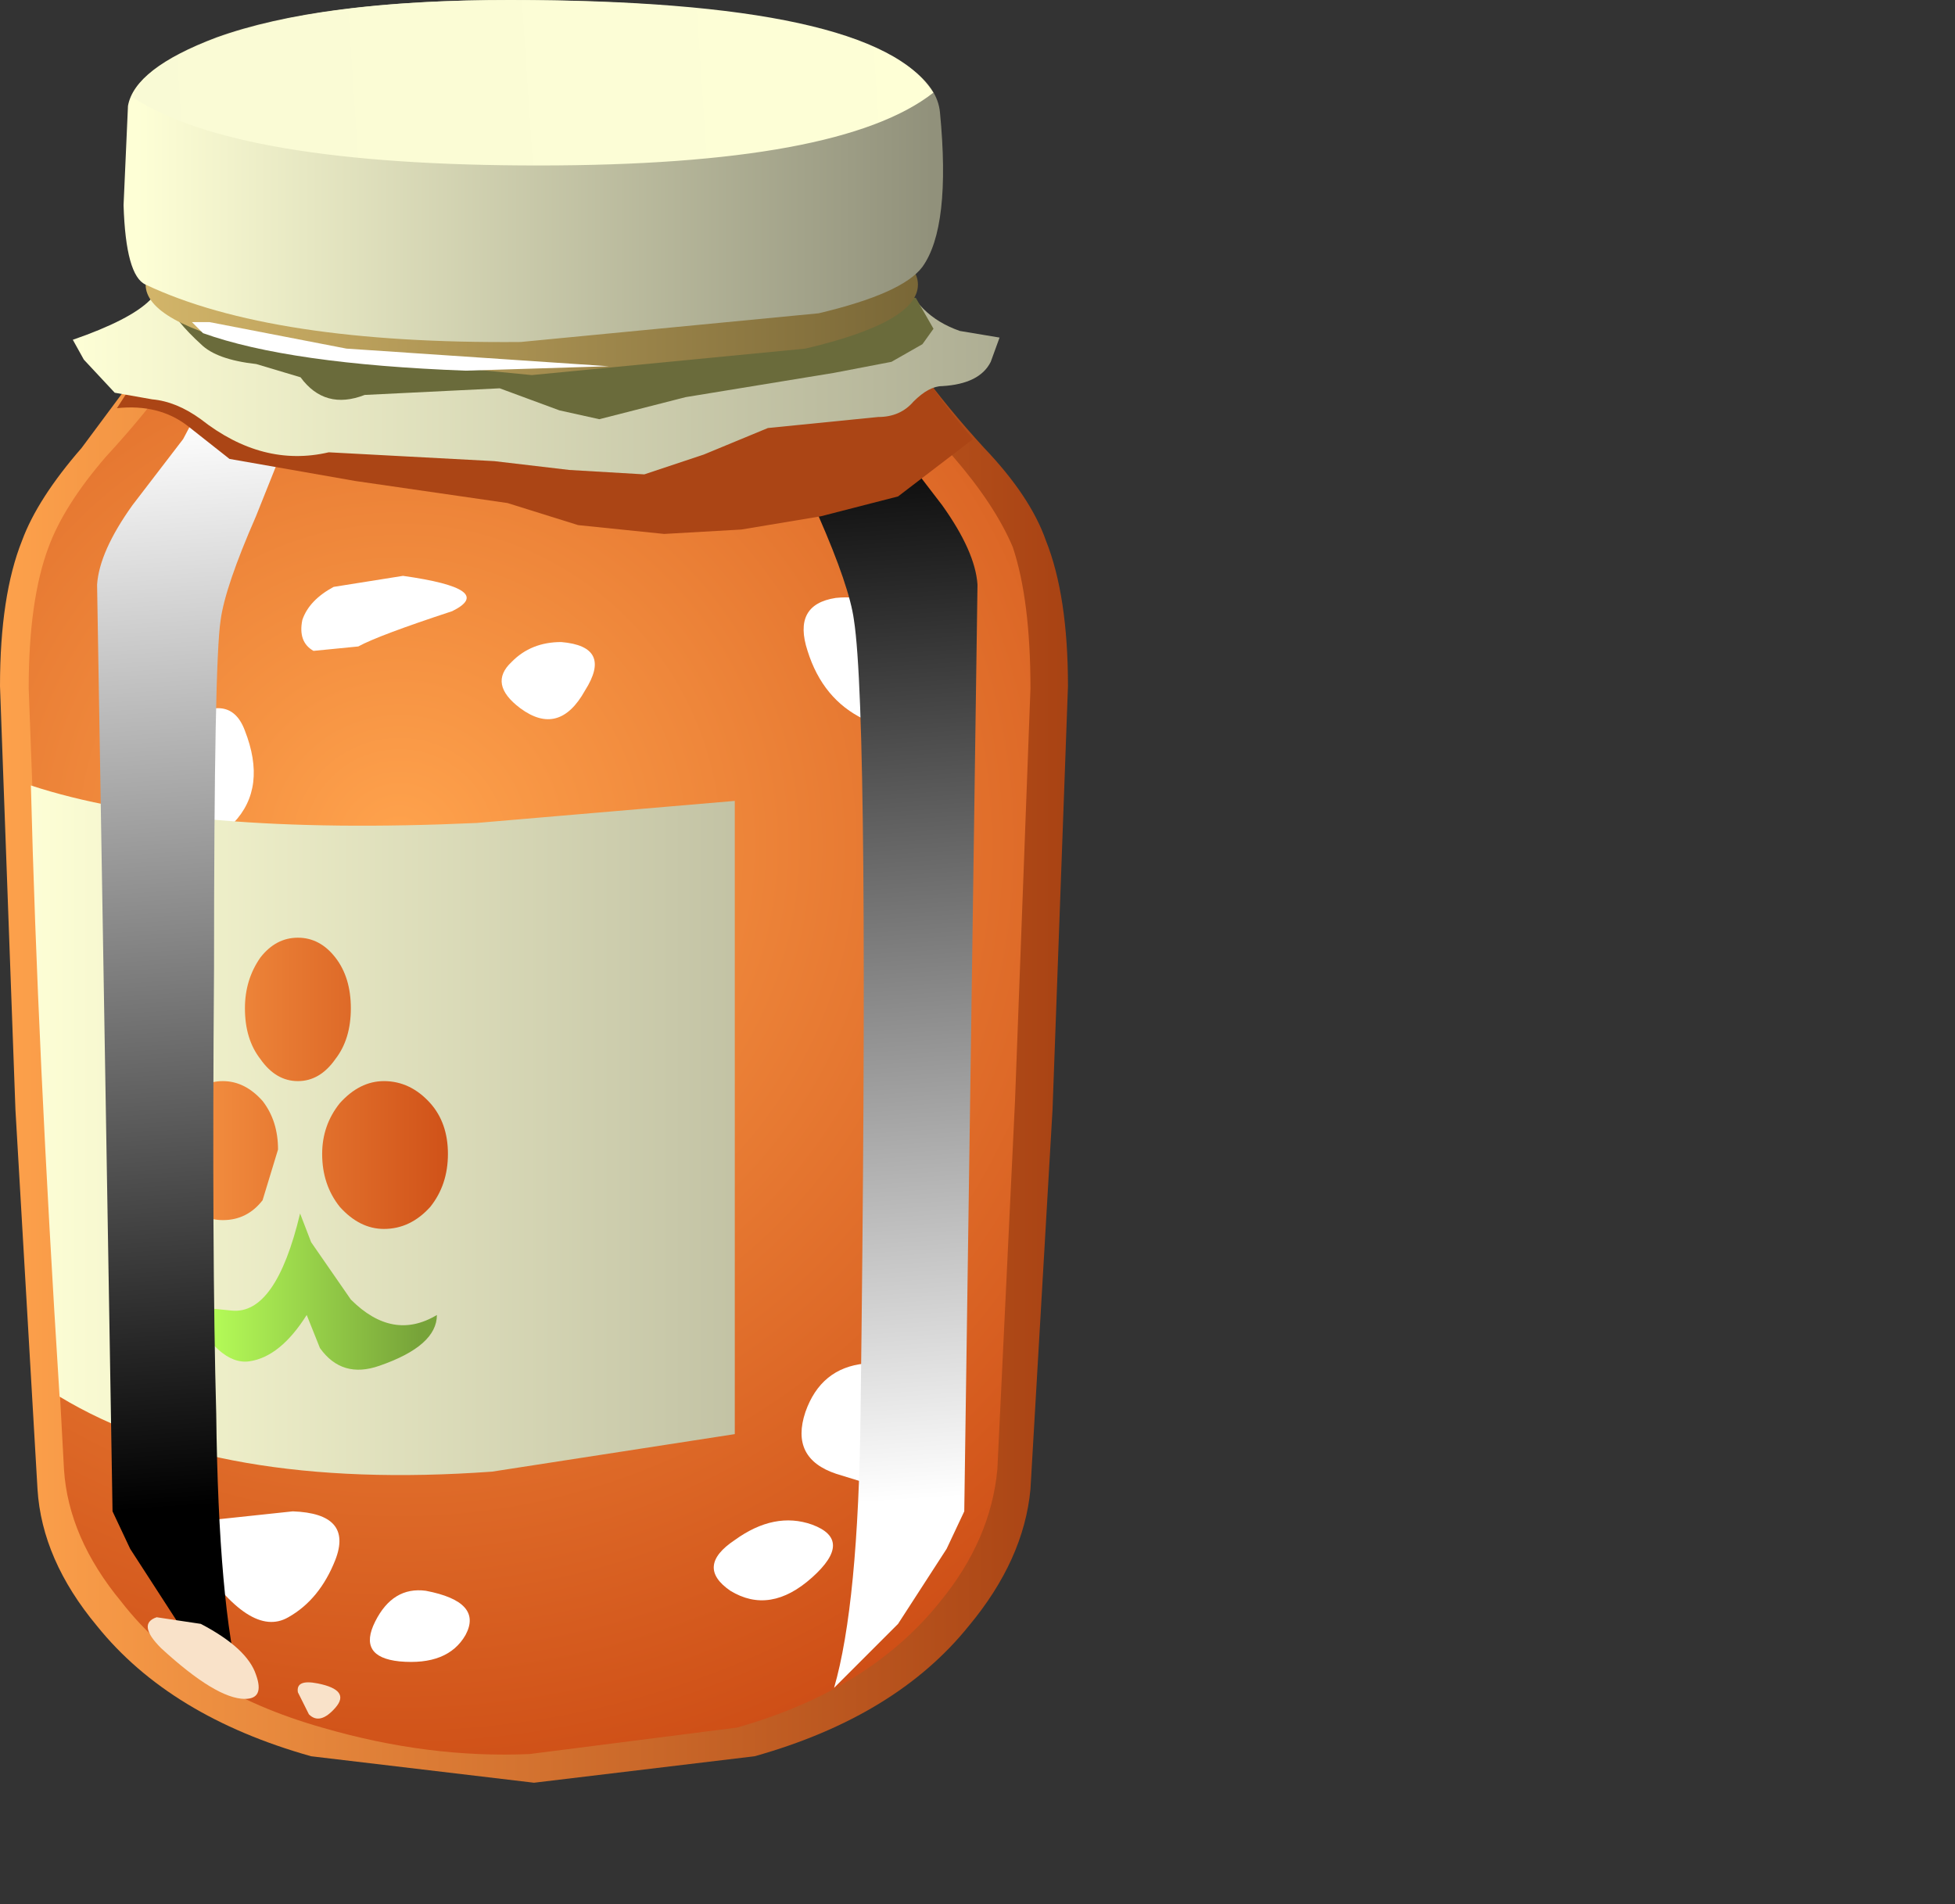 <?xml version="1.0" encoding="UTF-8" standalone="no"?>
<svg xmlns:xlink="http://www.w3.org/1999/xlink" height="43.15px" width="44.3px" xmlns="http://www.w3.org/2000/svg">
  <rect width="100%" height="100%" fill="#333333" stroke="none"/>
  <g transform="matrix(1.0, 0.0, 0.0, 1.0, 0.0, 0.0)">
    <use height="33.95" transform="matrix(1.0, 0.0, 0.0, 1.0, 0.0, 6.45)" width="24.2" xlink:href="#shape0"/>
    <use height="1.8" transform="matrix(1.0, 0.0, 0.0, 1.0, 6.85, 13.05)" width="3.7" xlink:href="#sprite0"/>
    <use height="1.75" transform="matrix(1.0, 0.0, 0.0, 1.0, 11.35, 14.55)" width="2.15" xlink:href="#sprite1"/>
    <use height="2.9" transform="matrix(1.0, 0.0, 0.0, 1.0, 3.4, 16.05)" width="2.35" xlink:href="#sprite2"/>
    <use height="3.65" transform="matrix(1.0, 0.0, 0.0, 1.0, 3.9, 25.9)" width="2.5" xlink:href="#sprite3"/>
    <use height="2.5" transform="matrix(1.0, 0.0, 0.0, 1.0, 4.3, 34.25)" width="3.4" xlink:href="#sprite4"/>
    <use height="1.6" transform="matrix(1.0, 0.0, 0.0, 1.0, 8.4, 36.05)" width="2.25" xlink:href="#sprite5"/>
    <use height="1.8" transform="matrix(1.0, 0.0, 0.0, 1.0, 16.15, 34.45)" width="2.7" xlink:href="#sprite6"/>
    <use height="2.9" transform="matrix(1.0, 0.0, 0.0, 1.0, 18.15, 30.9)" width="2.85" xlink:href="#sprite7"/>
    <use height="2.9" transform="matrix(1.0, 0.0, 0.0, 1.0, 18.2, 13.55)" width="3.1" xlink:href="#sprite8"/>
    <use height="15.65" transform="matrix(1.0, 0.0, 0.0, 1.0, 0.7, 17.8)" width="15.95" xlink:href="#shape10"/>
    <use height="31.5" transform="matrix(1.0, 0.0, 0.0, 1.0, 2.2, 6.75)" width="5.3" xlink:href="#sprite9"/>
    <use height="31.5" transform="matrix(1.0, 0.0, 0.0, 1.0, 16.9, 6.75)" width="5.25" xlink:href="#sprite10"/>
    <use height="5.4" transform="matrix(1.0, 0.0, 0.0, 1.0, 2.65, 6.75)" width="19.4" xlink:href="#sprite11"/>
    <use height="6.2" transform="matrix(1.0, 0.0, 0.0, 1.0, 1.65, 4.55)" width="21.0" xlink:href="#shape14"/>
    <use height="3.7" transform="matrix(1.0, 0.0, 0.0, 1.0, 3.45, 5.8)" width="17.7" xlink:href="#sprite12"/>
    <use height="4.1" transform="matrix(1.0, 0.0, 0.0, 1.0, 3.3, 4.4)" width="17.5" xlink:href="#shape16"/>
    <use height="1.2" transform="matrix(1.0, 0.0, 0.0, 1.0, 4.35, 7.25)" width="9.45" xlink:href="#sprite13"/>
    <use height="38.95" transform="matrix(1.0, 0.0, 0.0, 1.0, 2.8, 0.0)" width="18.55" xlink:href="#shape18"/>
  </g>
  <defs>
    <g id="shape0" transform="matrix(1.0, 0.0, 0.0, 1.0, 0.0, -6.45)">
      <path d="M22.3 10.15 Q23.35 11.25 23.7 12.25 24.2 13.5 24.2 15.55 L23.85 25.15 23.35 33.75 Q23.2 35.35 21.95 36.85 20.3 38.9 17.1 39.8 L12.1 40.4 7.05 39.8 Q3.85 38.9 2.2 36.85 0.95 35.35 0.85 33.75 L0.35 25.15 0.0 15.55 Q0.0 13.5 0.5 12.25 0.85 11.3 1.85 10.15 L4.6 6.45 12.1 6.85 19.6 6.45 Q20.65 8.35 22.3 10.15" fill="url(#gradient0)" fill-rule="evenodd" stroke="none"/>
      <path d="M21.6 10.35 Q22.55 11.45 22.95 12.4 23.35 13.6 23.35 15.6 L23.0 24.95 22.6 33.3 Q22.45 34.9 21.3 36.3 19.7 38.3 16.7 39.15 L12.0 39.75 Q9.7 39.85 7.3 39.15 4.3 38.3 2.75 36.3 1.55 34.85 1.45 33.3 L1.0 24.95 0.65 15.6 Q0.65 13.6 1.1 12.4 1.45 11.45 2.4 10.35 4.2 8.4 4.95 6.75 L12.0 7.15 19.05 6.75 Q20.05 8.6 21.6 10.35" fill="url(#gradient1)" fill-rule="evenodd" stroke="none"/>
    </g>
    <linearGradient gradientTransform="matrix(0.015, 0.0, 0.0, -0.015, 12.1, 23.4)" gradientUnits="userSpaceOnUse" id="gradient0" spreadMethod="pad" x1="-819.2" x2="819.2">
      <stop offset="0.0" stop-color="#fea24c"/>
      <stop offset="1.0" stop-color="#a84213"/>
    </linearGradient>
    <radialGradient cx="0" cy="0" gradientTransform="matrix(0.015, 0.023, 0.023, -0.015, 9.05, 19.15)" gradientUnits="userSpaceOnUse" id="gradient1" r="819.2" spreadMethod="pad">
      <stop offset="0.0" stop-color="#ffa34d"/>
      <stop offset="1.0" stop-color="#cc4b14"/>
    </radialGradient>
    <g id="sprite0" transform="matrix(1.0, 0.0, 0.0, 1.0, 0.0, 0.0)">
      <use height="1.8" transform="matrix(1.014, 0.0, 0.0, 1.0, 7.0E-4, 0.0)" width="3.65" xlink:href="#shape1"/>
    </g>
    <g id="shape1" transform="matrix(1.0, 0.0, 0.0, 1.0, -0.05, 0.0)">
      <path d="M2.3 0.0 Q4.4 0.3 3.4 0.8 1.75 1.35 1.3 1.6 L0.3 1.7 Q-0.05 1.5 0.05 1.0 0.2 0.55 0.75 0.25 L2.3 0.0" fill="#ffffff" fill-rule="evenodd" stroke="none"/>
    </g>
    <g id="sprite1" transform="matrix(1.0, 0.0, 0.0, 1.0, 0.0, 0.0)">
      <use height="1.75" transform="matrix(0.977, 0.0, 0.0, 1.0, 0.0, 0.0)" width="2.2" xlink:href="#shape2"/>
    </g>
    <g id="shape2" transform="matrix(1.0, 0.0, 0.0, 1.0, 0.0, 0.0)">
      <path d="M1.4 0.0 Q2.6 0.1 1.95 1.1 1.35 2.15 0.45 1.5 -0.3 0.95 0.25 0.45 0.7 0.0 1.4 0.0" fill="#ffffff" fill-rule="evenodd" stroke="none"/>
    </g>
    <g id="sprite2" transform="matrix(1.0, 0.0, 0.0, 1.0, 0.05, 0.1)">
      <use height="2.9" transform="matrix(1.022, 0.0, 0.0, 1.0, -0.05, -0.1)" width="2.3" xlink:href="#shape3"/>
    </g>
    <g id="shape3" transform="matrix(1.0, 0.0, 0.0, 1.0, 0.0, 0.1)">
      <path d="M2.1 0.4 Q2.6 1.7 1.85 2.5 1.1 3.25 0.3 2.15 -0.45 1.1 0.6 0.3 1.75 -0.55 2.1 0.4" fill="#ffffff" fill-rule="evenodd" stroke="none"/>
    </g>
    <g id="sprite3" transform="matrix(1.0, 0.0, 0.0, 1.0, 0.1, 0.0)">
      <use height="3.65" transform="matrix(1.0, 0.0, 0.0, 1.0, -0.1, 0.0)" width="2.5" xlink:href="#shape4"/>
    </g>
    <g id="shape4" transform="matrix(1.0, 0.0, 0.0, 1.0, 0.05, 0.0)">
      <path d="M1.9 0.1 Q2.55 0.3 2.4 1.7 2.3 3.1 1.65 3.5 1.1 3.8 0.9 3.5 L0.25 2.35 Q-0.3 1.5 0.25 0.65 0.8 -0.2 1.9 0.1" fill="#ffffff" fill-rule="evenodd" stroke="none"/>
    </g>
    <g id="sprite4" transform="matrix(1.0, 0.0, 0.0, 1.0, 0.05, 0.0)">
      <use height="2.5" transform="matrix(1.015, 0.0, 0.0, 1.0, -0.05, 0.0)" width="3.35" xlink:href="#shape5"/>
    </g>
    <g id="shape5" transform="matrix(1.0, 0.0, 0.0, 1.0, 0.0, 0.0)">
      <path d="M2.3 0.0 Q3.65 0.05 3.25 1.1 2.9 2.0 2.2 2.4 1.35 2.9 0.15 1.05 -0.25 0.5 0.45 0.2 L2.3 0.0" fill="#ffffff" fill-rule="evenodd" stroke="none"/>
    </g>
    <g id="sprite5" transform="matrix(1.0, 0.0, 0.0, 1.0, 0.0, 0.0)">
      <use height="1.6" transform="matrix(1.0, 0.0, 0.0, 1.0, 0.0, 0.0)" width="2.25" xlink:href="#shape6"/>
    </g>
    <g id="shape6" transform="matrix(1.0, 0.0, 0.0, 1.0, 0.0, 0.0)">
      <path d="M1.25 0.0 Q2.55 0.25 2.15 1.0 1.75 1.7 0.65 1.6 -0.3 1.5 0.1 0.7 0.5 -0.1 1.25 0.0" fill="#ffffff" fill-rule="evenodd" stroke="none"/>
    </g>
    <g id="sprite6" transform="matrix(1.0, 0.0, 0.0, 1.0, 0.05, 0.05)">
      <use height="1.8" transform="matrix(1.0, 0.0, 0.0, 1.0, -0.05, -0.05)" width="2.7" xlink:href="#shape7"/>
    </g>
    <g id="shape7" transform="matrix(1.0, 0.0, 0.0, 1.0, 0.05, 0.05)">
      <path d="M2.2 0.05 Q3.15 0.4 2.2 1.25 1.25 2.1 0.35 1.55 -0.45 1.0 0.45 0.4 1.35 -0.25 2.2 0.05" fill="#ffffff" fill-rule="evenodd" stroke="none"/>
    </g>
    <g id="sprite7" transform="matrix(1.0, 0.0, 0.0, 1.0, 0.05, 0.0)">
      <use height="2.9" transform="matrix(1.0, 0.0, 0.0, 1.0, -0.05, 0.0)" width="2.85" xlink:href="#shape8"/>
    </g>
    <g id="shape8" transform="matrix(1.0, 0.0, 0.0, 1.0, 0.0, 0.0)">
      <path d="M2.85 0.65 L2.55 2.15 2.1 2.9 0.8 2.5 Q-0.25 2.15 0.1 1.1 0.45 0.1 1.45 0.0 2.7 -0.1 2.85 0.65" fill="#ffffff" fill-rule="evenodd" stroke="none"/>
    </g>
    <g id="sprite8" transform="matrix(1.0, 0.0, 0.0, 1.0, 0.0, 0.0)">
      <use height="2.9" transform="matrix(0.984, 0.0, 0.0, 1.0, 8.0E-4, 0.0)" width="3.15" xlink:href="#shape9"/>
    </g>
    <g id="shape9" transform="matrix(1.0, 0.0, 0.0, 1.0, 0.05, 0.0)">
      <path d="M2.5 0.6 Q3.2 1.2 3.1 1.5 L2.55 2.45 Q2.25 3.15 1.35 2.75 0.4 2.3 0.05 1.2 -0.3 0.15 0.7 0.0 1.65 -0.1 2.5 0.6" fill="#ffffff" fill-rule="evenodd" stroke="none"/>
    </g>
    <g id="shape10" transform="matrix(1.0, 0.0, 0.0, 1.0, -0.7, -17.8)">
      <path d="M0.7 17.8 Q4.2 18.95 10.8 18.65 L16.65 18.15 16.65 32.5 11.15 33.35 Q4.9 33.8 1.35 31.65 0.85 23.75 0.7 17.8" fill="url(#gradient2)" fill-rule="evenodd" stroke="none"/>
      <path d="M7.95 22.85 Q7.95 23.55 7.6 24.0 7.25 24.5 6.75 24.5 6.25 24.5 5.9 24.0 5.55 23.55 5.55 22.85 5.55 22.2 5.9 21.7 6.25 21.25 6.75 21.25 7.25 21.25 7.6 21.7 7.95 22.15 7.95 22.85" fill="url(#gradient3)" fill-rule="evenodd" stroke="none"/>
      <path d="M6.3 26.05 L5.95 27.2 Q5.6 27.65 5.05 27.65 4.55 27.65 4.15 27.2 3.8 26.75 3.8 26.05 3.8 25.4 4.15 24.95 4.55 24.5 5.05 24.5 5.55 24.5 5.95 24.95 6.3 25.4 6.3 26.05" fill="url(#gradient4)" fill-rule="evenodd" stroke="none"/>
      <path d="M10.15 26.15 Q10.15 26.85 9.75 27.35 9.3 27.85 8.7 27.85 8.15 27.85 7.7 27.35 7.3 26.85 7.3 26.15 7.3 25.5 7.7 25.0 8.15 24.5 8.7 24.5 9.3 24.5 9.75 25.0 10.15 25.45 10.15 26.15" fill="url(#gradient5)" fill-rule="evenodd" stroke="none"/>
      <path d="M6.8 27.5 L7.05 28.15 7.95 29.45 Q8.9 30.4 9.9 29.8 9.9 30.5 8.6 30.95 7.75 31.25 7.25 30.55 L6.95 29.8 Q6.35 30.75 5.65 30.85 4.95 30.95 4.25 29.6 L5.25 29.7 Q6.25 29.8 6.8 27.5" fill="url(#gradient6)" fill-rule="evenodd" stroke="none"/>
    </g>
    <linearGradient gradientTransform="matrix(0.01, 0.0, 0.0, -0.01, 8.65, 25.6)" gradientUnits="userSpaceOnUse" id="gradient2" spreadMethod="pad" x1="-819.2" x2="819.2">
      <stop offset="0.0" stop-color="#feffd6"/>
      <stop offset="1.0" stop-color="#c2c2a4"/>
    </linearGradient>
    <linearGradient gradientTransform="matrix(0.005, 0.0, 0.0, -0.005, 6.7, 22.85)" gradientUnits="userSpaceOnUse" id="gradient3" spreadMethod="pad" x1="-819.2" x2="819.2">
      <stop offset="0.0" stop-color="#ffa34d"/>
      <stop offset="1.0" stop-color="#cc4b14"/>
    </linearGradient>
    <linearGradient gradientTransform="matrix(0.005, 0.0, 0.0, -0.005, 6.7, 26.05)" gradientUnits="userSpaceOnUse" id="gradient4" spreadMethod="pad" x1="-819.2" x2="819.2">
      <stop offset="0.0" stop-color="#ffa34d"/>
      <stop offset="1.0" stop-color="#cc4b14"/>
    </linearGradient>
    <linearGradient gradientTransform="matrix(0.005, 0.0, 0.0, -0.005, 6.7, 26.15)" gradientUnits="userSpaceOnUse" id="gradient5" spreadMethod="pad" x1="-819.2" x2="819.2">
      <stop offset="0.0" stop-color="#ffa34d"/>
      <stop offset="1.0" stop-color="#cc4b14"/>
    </linearGradient>
    <linearGradient gradientTransform="matrix(0.003, 0.0, 0.0, -0.003, 7.05, 29.25)" gradientUnits="userSpaceOnUse" id="gradient6" spreadMethod="pad" x1="-819.2" x2="819.2">
      <stop offset="0.0" stop-color="#b7ff59"/>
      <stop offset="1.0" stop-color="#77a339"/>
    </linearGradient>
    <g id="sprite9" transform="matrix(1.0, 0.0, 0.0, 1.0, 0.0, 0.0)">
      <use height="31.5" transform="matrix(1.0, 0.0, 0.0, 1.0, 0.0, 0.0)" width="5.3" xlink:href="#shape11"/>
    </g>
    <g id="shape11" transform="matrix(1.0, 0.0, 0.0, 1.0, 0.0, 0.0)">
      <path d="M3.35 0.55 L5.3 0.0 4.7 2.2 3.6 4.95 Q2.9 6.55 2.8 7.3 2.65 8.25 2.65 15.2 2.6 21.7 2.7 25.3 2.75 29.6 3.25 31.5 L1.85 30.05 0.75 28.35 0.35 27.5 0.0 6.5 Q0.05 5.75 0.8 4.7 L1.95 3.2 3.35 0.55" fill="url(#gradient7)" fill-rule="evenodd" stroke="none"/>
    </g>
    <linearGradient gradientTransform="matrix(0.001, 0.015, 0.015, -0.001, 2.9, 15.0)" gradientUnits="userSpaceOnUse" id="gradient7" spreadMethod="pad" x1="-819.2" x2="819.2">
      <stop offset="0.0" stop-color="#ffffff"/>
      <stop offset="1.0" stop-color="#000000"/>
    </linearGradient>
    <g id="sprite10" transform="matrix(1.0, 0.0, 0.0, 1.0, 0.0, 0.0)">
      <use height="31.5" transform="matrix(1.0, 0.0, 0.0, 1.0, 0.0, 0.0)" width="5.25" xlink:href="#shape12"/>
    </g>
    <g id="shape12" transform="matrix(1.0, 0.0, 0.0, 1.0, 0.0, 0.0)">
      <path d="M1.95 0.55 Q2.2 1.45 3.3 3.2 L4.45 4.7 Q5.2 5.75 5.25 6.5 L4.95 27.5 4.55 28.35 3.45 30.05 2.0 31.5 Q2.55 29.6 2.6 25.3 2.8 9.55 2.45 7.3 2.35 6.55 1.65 4.95 L0.6 2.2 0.0 0.0 1.95 0.55" fill="url(#gradient8)" fill-rule="evenodd" stroke="none"/>
    </g>
    <linearGradient gradientTransform="matrix(-0.001, -0.015, 0.015, -0.001, 2.4, 15.0)" gradientUnits="userSpaceOnUse" id="gradient8" spreadMethod="pad" x1="-819.2" x2="819.2">
      <stop offset="0.0" stop-color="#ffffff"/>
      <stop offset="1.0" stop-color="#000000"/>
    </linearGradient>
    <g id="sprite11" transform="matrix(1.0, 0.0, 0.0, 1.0, 0.0, 0.0)">
      <use height="5.4" transform="matrix(1.0, 0.0, 0.0, 1.0, 0.0, 0.0)" width="19.4" xlink:href="#shape13"/>
    </g>
    <g id="shape13" transform="matrix(1.0, 0.0, 0.0, 1.0, 0.0, 0.0)">
      <path d="M17.9 0.9 Q18.15 1.75 19.4 3.2 L17.7 4.5 15.95 4.95 14.15 5.25 12.4 5.35 10.45 5.15 8.85 4.65 5.4 4.15 2.55 3.65 1.6 2.9 Q0.95 2.4 0.0 2.5 L1.45 0.25 1.45 0.0 17.9 0.9" fill="#ab4515" fill-rule="evenodd" stroke="none"/>
    </g>
    <g id="shape14" transform="matrix(1.0, 0.0, 0.0, 1.0, -1.65, -4.55)">
      <path d="M20.45 6.2 Q20.75 7.15 21.75 7.5 L22.65 7.65 22.45 8.2 Q22.2 8.7 21.35 8.75 21.05 8.75 20.7 9.1 20.4 9.45 19.9 9.45 L17.4 9.7 15.95 10.3 14.6 10.75 12.9 10.65 11.2 10.45 7.45 10.25 Q5.95 10.6 4.55 9.5 4.0 9.1 3.45 9.05 L2.6 8.9 1.9 8.15 1.65 7.7 Q2.95 7.25 3.4 6.8 3.85 6.4 4.3 4.55 L12.2 4.8 Q20.15 5.25 20.45 6.2" fill="url(#gradient9)" fill-rule="evenodd" stroke="none"/>
    </g>
    <linearGradient gradientTransform="matrix(0.013, 0.0, 0.0, -0.013, 12.15, 7.65)" gradientUnits="userSpaceOnUse" id="gradient9" spreadMethod="pad" x1="-819.2" x2="819.2">
      <stop offset="0.0" stop-color="#feffd6"/>
      <stop offset="1.0" stop-color="#adad93"/>
    </linearGradient>
    <g id="sprite12" transform="matrix(1.0, 0.0, 0.0, 1.0, 0.0, 0.0)">
      <use height="3.7" transform="matrix(1.003, 0.0, 0.0, 1.0, 0.0, 0.0)" width="17.65" xlink:href="#shape15"/>
    </g>
    <g id="shape15" transform="matrix(1.0, 0.0, 0.0, 1.0, 0.0, 0.0)">
      <path d="M17.25 0.95 L17.65 1.65 17.4 2.0 16.7 2.4 15.4 2.65 12.05 3.2 10.1 3.7 9.2 3.5 7.85 3.0 4.8 3.15 Q3.9 3.5 3.35 2.75 L2.35 2.45 Q1.45 2.35 1.1 2.0 0.0 1.0 0.0 0.0 L17.25 0.95" fill="#6a6b3b" fill-rule="evenodd" stroke="none"/>
    </g>
    <g id="shape16" transform="matrix(1.0, 0.0, 0.0, 1.0, -3.3, -4.4)">
      <path d="M20.8 6.45 Q20.8 7.3 18.25 7.9 L12.05 8.5 5.9 7.9 Q3.3 7.3 3.3 6.45 3.3 5.6 5.9 5.0 L12.05 4.4 18.25 5.0 Q20.8 5.6 20.8 6.45" fill="url(#gradient10)" fill-rule="evenodd" stroke="none"/>
    </g>
    <linearGradient gradientTransform="matrix(0.011, 0.0, 0.0, -0.011, 12.05, 6.45)" gradientUnits="userSpaceOnUse" id="gradient10" spreadMethod="pad" x1="-819.2" x2="819.2">
      <stop offset="0.0" stop-color="#d4b66a"/>
      <stop offset="1.0" stop-color="#786636"/>
    </linearGradient>
    <g id="sprite13" transform="matrix(1.0, 0.0, 0.0, 1.0, -0.05, 0.0)">
      <use height="1.2" transform="matrix(1.0, 0.0, 0.0, 1.0, 0.05, 0.0)" width="9.45" xlink:href="#shape17"/>
    </g>
    <g id="shape17" transform="matrix(1.0, 0.0, 0.0, 1.0, -0.05, 0.0)">
      <path d="M0.45 0.05 L3.55 0.65 9.5 1.05 6.25 1.15 Q2.25 1.0 0.3 0.3 L0.05 0.05 0.45 0.05" fill="#ffffff" fill-rule="evenodd" stroke="none"/>
    </g>
    <g id="shape18" transform="matrix(1.0, 0.0, 0.0, 1.0, -2.8, 0.0)">
      <path d="M4.55 36.8 Q5.6 37.35 5.8 37.95 6.0 38.5 5.55 38.5 4.9 38.5 3.65 37.35 3.1 36.8 3.55 36.65 L4.55 36.8" fill="#f9e2c9" fill-rule="evenodd" stroke="none"/>
      <path d="M7.2 38.15 Q7.95 38.3 7.6 38.7 7.25 39.1 7.0 38.85 L6.75 38.35 Q6.7 38.05 7.2 38.15" fill="#f9e2c9" fill-rule="evenodd" stroke="none"/>
      <path d="M20.9 6.05 Q20.45 6.65 18.55 7.1 L11.8 7.75 Q6.15 7.8 3.3 6.45 2.85 6.25 2.8 4.65 L2.9 2.4 Q3.05 1.55 4.9 0.85 7.25 0.0 11.55 0.0 16.25 0.0 18.85 0.75 21.2 1.45 21.3 2.55 21.55 5.15 20.9 6.05" fill="url(#gradient11)" fill-rule="evenodd" stroke="none"/>
      <path d="M12.2 3.75 Q5.35 3.75 3.0 2.2 3.4 1.35 5.25 0.75 7.55 0.0 11.55 0.0 19.85 0.0 21.15 2.1 19.05 3.75 12.2 3.75" fill="url(#gradient12)" fill-rule="evenodd" stroke="none"/>
    </g>
    <linearGradient gradientTransform="matrix(0.011, 0.0, 0.0, -0.011, 12.1, 3.85)" gradientUnits="userSpaceOnUse" id="gradient11" spreadMethod="pad" x1="-819.2" x2="819.2">
      <stop offset="0.0" stop-color="#feffd6"/>
      <stop offset="1.0" stop-color="#91917b"/>
    </linearGradient>
    <linearGradient gradientTransform="matrix(-0.012, 8.0E-4, 8.0E-4, 0.012, 11.95, 1.85)" gradientUnits="userSpaceOnUse" id="gradient12" spreadMethod="pad" x1="-819.2" x2="819.2">
      <stop offset="0.0" stop-color="#feffd6"/>
      <stop offset="1.0" stop-color="#f9fad5"/>
    </linearGradient>
  </defs>
</svg>

